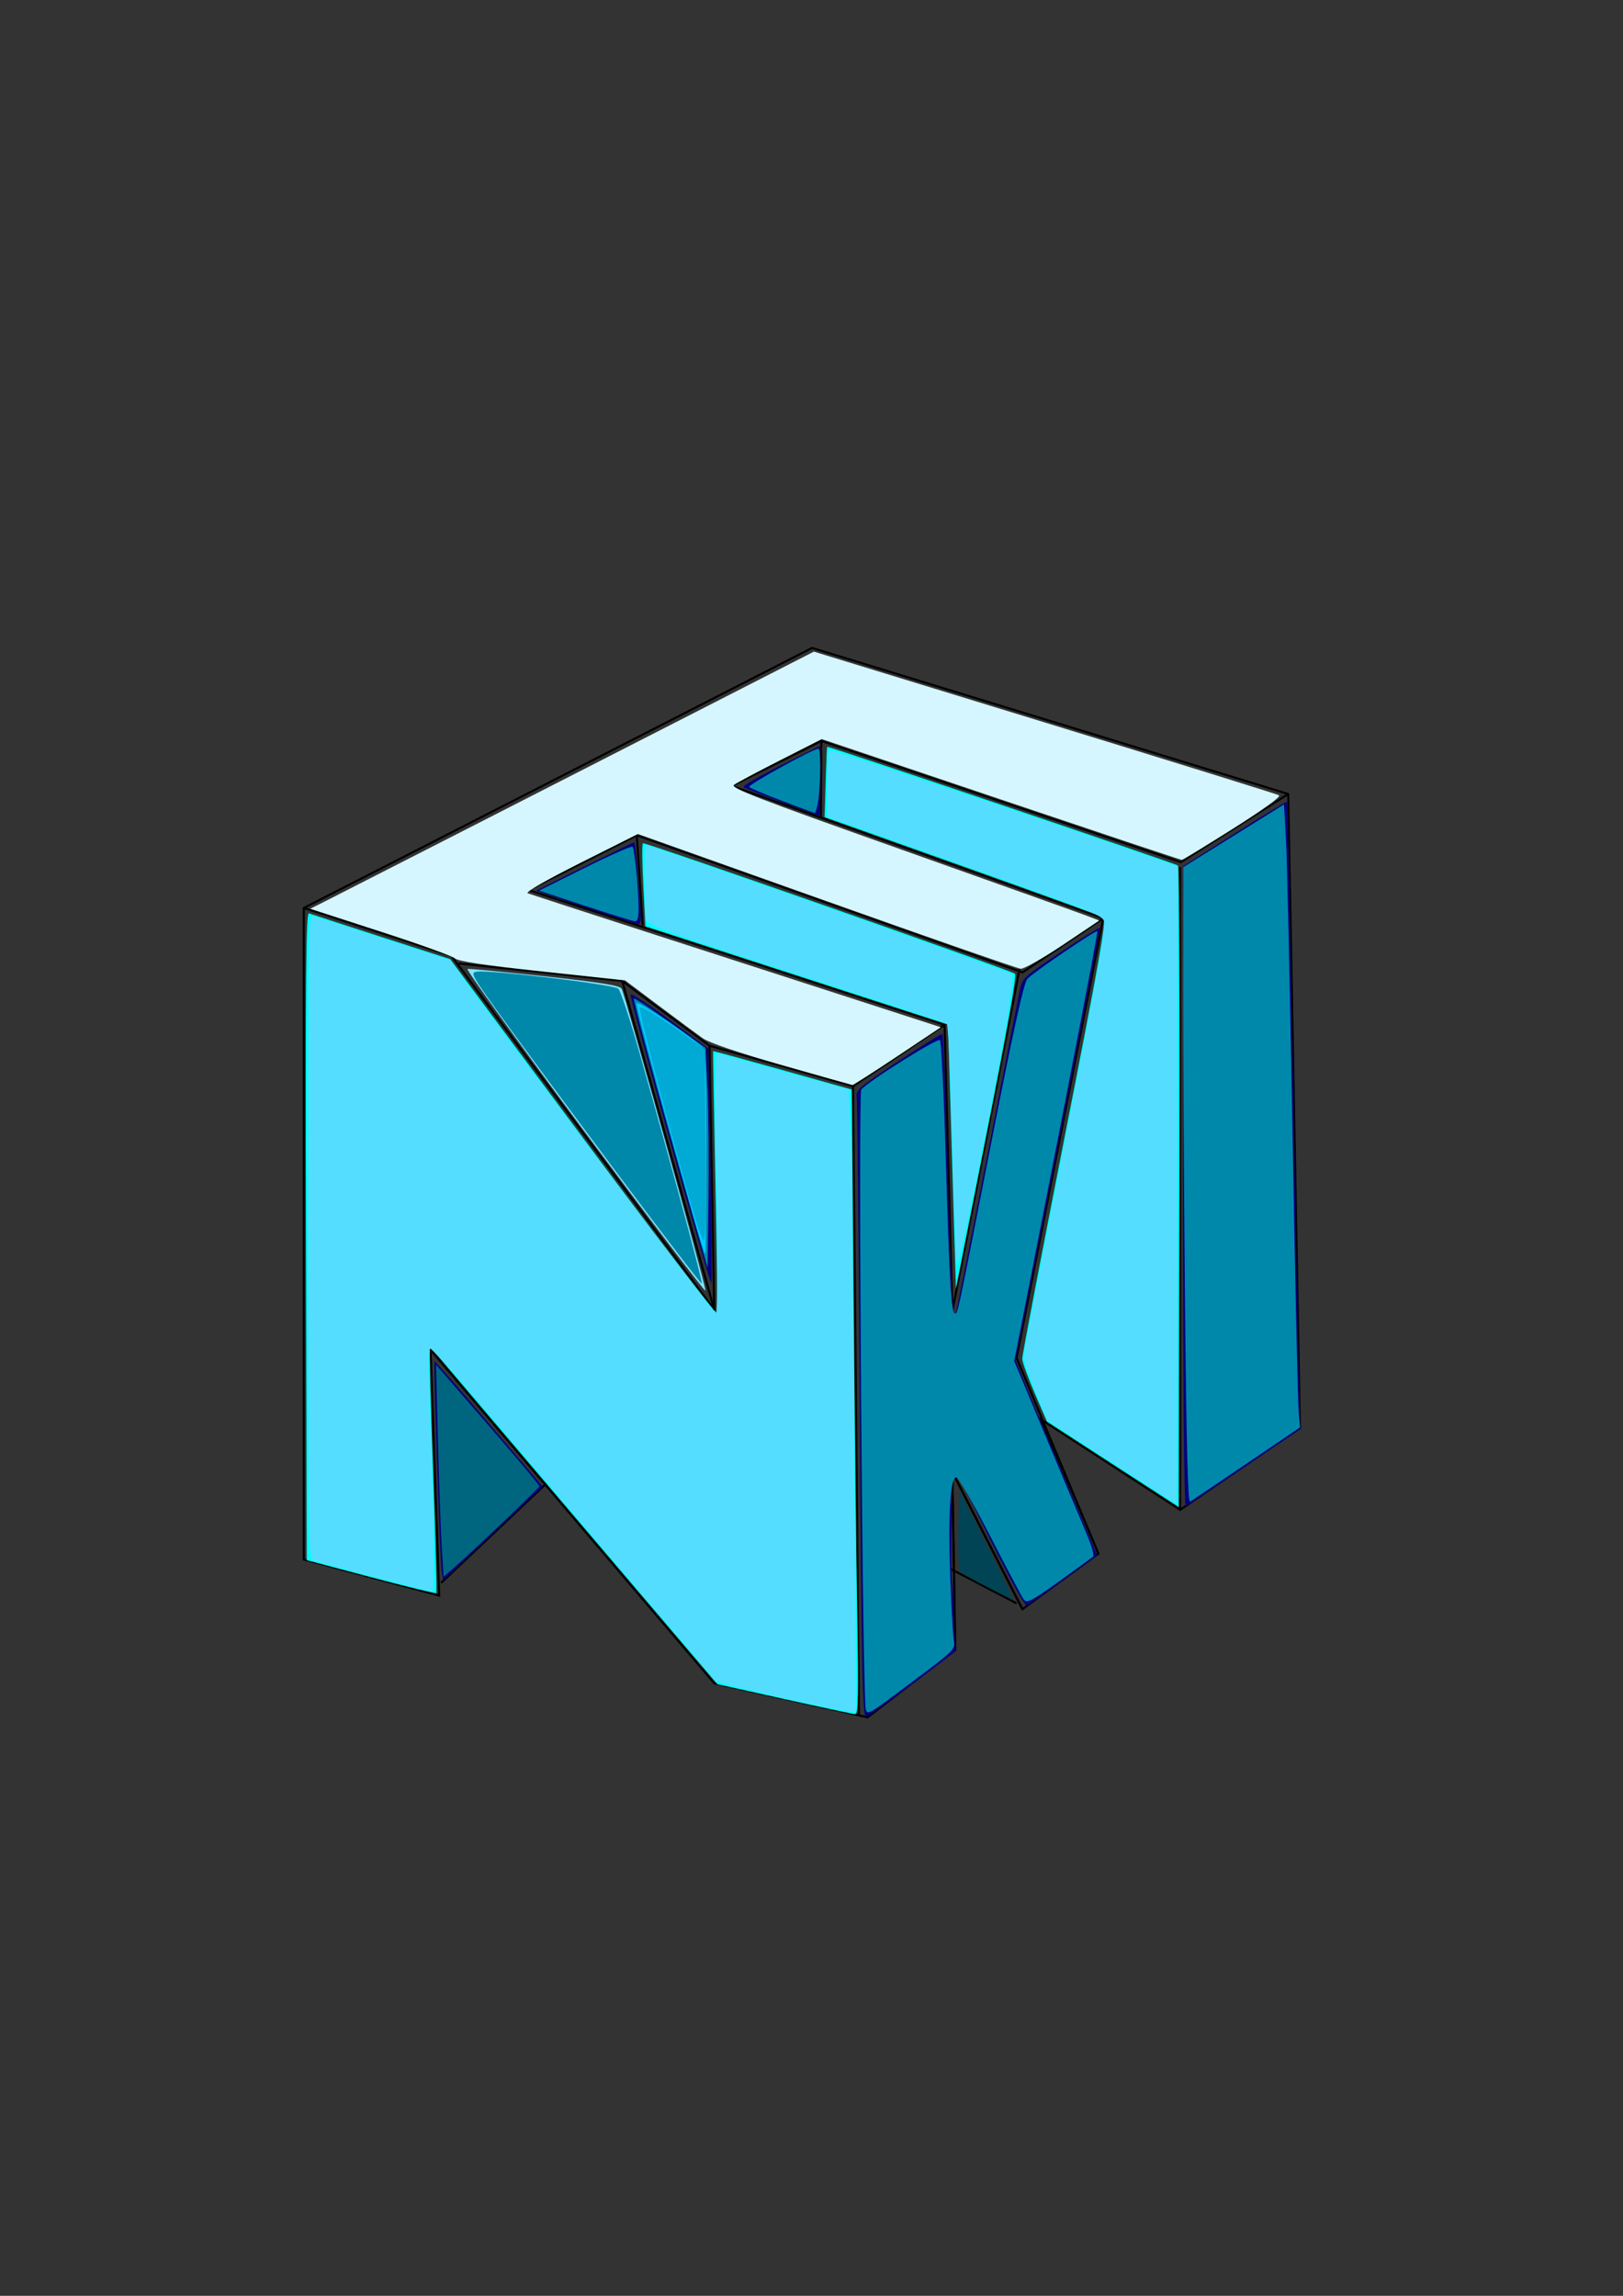 
<svg width="210mm" height="297mm" version="1.1" viewBox="0 0 210 297" xmlns="http://www.w3.org/2000/svg" xmlns:cc="http://creativecommons.org/ns#"
    xmlns:dc="http://purl.org/dc/elements/1.1/" xmlns:rdf="http://www.w3.org/1999/02/22-rdf-syntax-ns#">

    <rect x="0" y="0" width="210" height="297" fill="#333333" stroke="none"/>

    <path d="m39.31 117.46v84.289l17.518 4.661-1.122-31.794 36.725 43.156 19.827 4.387 11.339-8.693-0.378-23.057 9.071 17.765 9.827-7.182-7.422-17.365 18.005 11.696 15.497-10.583-1.512-82.021-61.61-18.899zm127.38-14.741-13.901 8.812-46.515-15.681-11.597 5.819 48.078 17.113-10.448 7.012-49.915-17.734-14.011 7.079 53.831 17.43-11.84 7.947-18.577-5.235 0.619 34.148-34.005-45.773-19.096-6.196m71.06 23.057 0.756 81.265m11.085-89.212 1.011 37.051 8.693-44.223"
        style="fill:none;stroke-width:.265px;stroke:#000" />
    <path d="m142.12 200.99-10.583-25.324 11.217-56.886m-10.461 89.392-9.071-17.765 0.378 23.057" style="fill:none;stroke-width:.265px;stroke:#000"
    />
    <path d="m152.7 112.17v83.155" style="fill:none;stroke-width:.265px;stroke:#000" />
    <path d="m131.54 207.42-8.693-4.536" style="fill:none;stroke-width:.265px;stroke:#000" />
    <path d="m91.792 135.28-11.283-8.372-21.167-2.268" style="fill:none;stroke-width:.265px;stroke:#000" />
    <path d="m57.074 204.77 13.607-12.851" style="fill:none;stroke-width:.265px;stroke:#000" />
    <path d="m82.39 108.06 0.765 11.667" style="fill:none;stroke-width:.265px;stroke:#000" />
    <path d="m106.27 95.851-0.06 9.893" style="fill:none;stroke-width:.265px;stroke:#000" />
    <path transform="scale(.265)" d="m382.88 829.44-32.603-7.244-68.825-80.754c-37.854-44.415-69.272-81.421-69.819-82.235-0.547-0.814-1.3-1.175-1.674-0.801-0.374 0.374 0.288 27.248 1.471 59.719 1.183 32.472 1.901 59.289 1.596 59.594-0.305 0.305-14.663-3.187-31.906-7.76l-31.351-8.315-0.363-158.23c-0.29-126.4-3e-3 -158.09 1.429-157.55 0.986 0.372 16.915 5.558 35.399 11.525l33.607 10.849 64.965 87.422c35.73 48.082 65.14 86.52 65.355 85.416s-0.181-30.292-0.88-64.863-1.196-62.96-1.105-63.085c0.091-0.125 15.357 4.042 33.923 9.26l33.757 9.487 0.893 101.45c0.491 55.8 1.288 124.44 1.771 152.53 0.735 42.749 0.559 51.052-1.079 50.95-1.076-0.067-16.629-3.382-34.56-7.366z"
        style="fill:#0ff;stroke-width:1.429" />
    <path transform="scale(.265)" d="m465.76 596.57c-0.543-17.875-1.403-46.878-1.913-64.45l-0.925-31.95-147.8-47.938-1.025-19.895c-0.564-10.942-0.659-20.261-0.211-20.709 0.708-0.708 177.7 61.35 181.68 63.699 0.985 0.582-3.704 27.13-13.656 77.315l-15.155 76.429z"
        style="fill:#0ff;stroke-width:1.429" />
    <path transform="scale(.265)" d="m543.35 714.83-32.143-20.822-6.02-13.897c-3.311-7.644-6.043-15.215-6.071-16.826-0.028-1.611 9.318-50.468 20.77-108.57 16.666-84.56 20.443-105.88 18.929-106.84-1.041-0.656-32.107-11.939-69.035-25.075l-67.143-23.883 0.506-17.068c0.278-9.387 0.6-17.169 0.714-17.293 0.424-0.458 170.25 57.009 171.29 57.962 0.593 0.544 0.914 71.222 0.714 157.06l-0.363 156.07z"
        style="fill:#0ff;stroke-width:1.429" />
    <path transform="scale(.265)" d="m215.66 766.71c-0.848-5.617-4.057-101.37-3.419-102 0.239-0.239 12.192 13.392 26.562 30.291l26.127 30.726-16.15 15.249c-8.882 8.387-19.806 18.684-24.274 22.881l-8.125 7.632z"
        style="fill:#000080;stroke-width:1.429" />
    <path transform="scale(.265)" d="m285.82 442.88-23.952-8.11 23.606-11.777c12.983-6.478 23.865-11.777 24.181-11.777 0.316 0 0.964 5.625 1.44 12.5s1.182 15.875 1.569 20c0.515 5.481 0.22 7.47-1.094 7.387-0.989-0.062-12.577-3.762-25.75-8.223z"
        style="fill:#000080;stroke-width:1.429" />
    <path transform="scale(.265)" d="m381.92 391.68c-9.821-3.567-18.325-6.918-18.897-7.445-0.572-0.528 7.624-5.278 18.214-10.555l19.254-9.596v17.136c0 9.425-0.161 17.093-0.357 17.041-0.196-0.052-8.393-3.014-18.214-6.581z"
        style="fill:#000080;stroke-width:1.429" />
    <path transform="scale(.265)" d="m419.87 688.79c-0.53-82.343-1.248-151.32-1.595-153.29-0.57-3.226 1.398-4.912 20.37-17.444 11.55-7.63 21.251-13.622 21.558-13.315 0.306 0.306 1.426 30.89 2.487 67.964 1.736 60.603 2.311 70.44 4 68.391 0.27-0.327 7.069-34.345 15.11-75.595s15.25-77.978 16.02-81.618c1.376-6.5 1.735-6.841 20.03-19.027 10.246-6.825 18.858-12.18 19.139-11.899s-8.857 47.887-20.305 105.79l-20.816 105.28 5.987 14.664c3.293 8.065 12.25 29.486 19.905 47.602l13.918 32.937-16.468 12.063c-9.057 6.634-17.14 12.24-17.962 12.457-0.822 0.217-8.21-13.085-16.418-29.561-21.15-42.455-19.941-41.723-20.253-12.263-0.141 13.357-0.136 25.25 0.011 26.429 0.147 1.179 0.616 10.179 1.043 20l0.775 17.857-20.762 15.714c-11.419 8.643-21.673 15.907-22.786 16.143-1.73 0.366-2.163-21.242-2.988-149.29z"
        style="fill:#000080;stroke-width:1.429" />
    <path transform="scale(.265)" d="m577.63 579.34v-156.4l25.129-15.972c13.821-8.784 25.336-15.762 25.589-15.505 0.253 0.257 1.467 56.395 2.698 124.75 1.231 68.357 2.599 137.14 3.04 152.86l0.802 28.571-27.376 18.571c-15.057 10.214-27.94 18.786-28.629 19.048-0.713 0.271-1.253-66.883-1.253-155.92z"
        style="fill:#000080;stroke-width:1.429" />
    <path d="m80.509 126.91 11.902 42.52" style="fill:#000080;stroke-width:.265px;stroke:#000" />
    <path transform="scale(.265)" d="m327.1 556.79c-10.794-38.552-19.429-70.65-19.188-71.328 0.241-0.678 8.864 4.976 19.163 12.565l18.726 13.798 1.039 56.954c0.571 31.324 0.779 57.213 0.462 57.53-0.317 0.317-9.408-30.966-20.202-69.518z"
        style="fill:#000080;stroke-width:1.429" />
    <path transform="scale(.265)" d="m285.36 552.33c-32.267-43.434-57.975-79.126-57.129-79.317 0.847-0.19 17.872 1.433 37.834 3.607 27.459 2.99 36.58 4.466 37.465 6.06 1.749 3.152 41.386 145.96 40.909 147.39-0.226 0.678-26.812-34.303-59.079-77.737z"
        style="fill:#80e5ff;stroke-width:1.429" />
    <path transform="scale(.265)" d="m381.86 520c-20.84-5.941-35.509-10.902-38.571-13.044-2.718-1.901-12.399-9.06-21.515-15.908l-16.573-12.451-40.387-4.339c-28.131-3.022-41.093-4.967-42.713-6.408-1.279-1.138-17.692-7.051-36.474-13.14l-34.149-11.071 7.006-3.511c5.64-2.826 128.15-65.392 220.82-112.77l18.095-9.252 112.62 34.544c61.941 18.999 113.44 35.003 114.44 35.564 1.152 0.645-7.072 6.641-22.358 16.299-13.299 8.404-24.563 15.28-25.031 15.28-0.468 0-40.228-13.273-88.357-29.496l-87.506-29.496-20.177 10.278c-11.097 5.653-21.263 11.072-22.59 12.043-2.037 1.489 10.704 6.421 81.605 31.588 46.21 16.403 86.869 30.915 90.354 32.249l6.335 2.425-17.763 11.909c-9.77 6.55-19.049 11.783-20.621 11.628-1.571-0.155-44.264-15.016-94.873-33.025l-92.016-32.743-27.984 14.048c-16.858 8.462-27.132 14.373-25.842 14.867 1.179 0.451 29.143 9.548 62.143 20.216 33 10.668 77.915 25.202 99.811 32.298l39.811 12.901-21.24 14.154c-11.682 7.785-21.561 14.108-21.954 14.053-0.393-0.056-15.848-4.415-34.344-9.688z"
        style="fill:#d5f6ff;stroke-width:1.429" />
    <path transform="scale(.265)" d="m380.8 828.5c-16.724-3.745-30.925-7.397-31.558-8.116-0.633-0.719-21.356-25.093-46.051-54.165s-55.414-65.232-68.264-80.357-24.022-27.5-24.826-27.5c-0.971 0-1.155 6.597-0.546 19.643 1.905 40.828 2.793 98.929 1.511 98.929-1.185 0-52.181-13.282-58.073-15.125-2.361-0.739-2.5-9.519-2.5-158 0-149.04 0.13-157.18 2.5-156.52 1.375 0.38 17.012 5.37 34.748 11.09l32.248 10.4 4.577 6.577c12.982 18.653 123.97 165.85 125.05 165.85 0.736 4e-3 0.825-26.765 0.212-63.772-0.883-53.292-0.739-63.672 0.874-63.123 1.062 0.361 15.848 4.472 32.858 9.136l30.927 8.479 0.843 20.716c0.463 11.394 1.251 79.698 1.751 151.79l0.908 131.07-3.392-0.098c-1.865-0.054-17.075-3.162-33.799-6.907z"
        style="fill:#5df;stroke-width:1.429" />
    <path transform="scale(.265)" d="m542.66 713.72-31.362-20.357-5.93-14.623c-5.553-13.694-5.845-15.1-4.591-22.143 0.736-4.136 8.33-43.52 16.874-87.52 18.46-95.056 21.405-111.18 21.405-117.19 0-5.244 5.715-2.875-85.714-35.527l-49.286-17.601 0.049-15.841c0.027-8.713 0.417-16.209 0.866-16.659 0.632-0.632 111.65 36.32 161.59 53.781l8.214 2.873v155.58c0 85.571-0.168 155.58-0.374 155.58-0.206 0-14.487-9.161-31.736-20.357z"
        style="fill:#5df;stroke-width:1.429" />
    <path transform="scale(.265)" d="m467.28 616.93c-0.435-1.179-1.478-27.805-2.318-59.17s-2.03-57.445-2.643-57.955c-0.614-0.51-33.698-11.453-73.52-24.317-61.258-19.788-72.526-23.842-73.195-26.331-0.943-3.511-1.111-36.513-0.186-36.513 2.964 0 176.76 61.312 178.55 62.989 1.626 1.524-3.022 28.728-16.21 94.868-5.327 26.714-10.041 47.607-10.476 46.429z"
        style="fill:#5df;stroke-width:1.429" />
    <path transform="scale(.265)" d="m422.75 834.58c-1.617-4.212-3.803-300.79-2.231-302.68 3.326-4.008 37.3-25.345 38.418-24.129 0.66 0.718 1.938 26.698 2.841 57.734 1.733 59.601 2.681 75.714 4.457 75.714 1.464 0 0.693 3.617 17.786-83.504 10.672-54.392 15.846-77.888 17.582-79.835 2.682-3.01 33.467-23.987 34.17-23.284 0.399 0.399-11.451 61.984-32.164 167.16l-8.405 42.678 15.305 36.608c8.418 20.134 17.34 41.379 19.827 47.21 2.487 5.831 4.022 11.056 3.411 11.611-0.612 0.555-8.113 6.017-16.67 12.137-13.647 9.761-15.765 10.846-17.238 8.831-0.924-1.263-8.292-15.192-16.375-30.954-8.082-15.761-15.539-28.657-16.569-28.657-2.925 0-4.038 18.329-2.939 48.381 0.535 14.64 1.32 28.644 1.744 31.118 0.742 4.335 0.154 4.963-16.147 17.21-26.138 19.639-25.748 19.396-26.801 16.65z"
        style="fill:#08a;stroke-width:1.429" />
    <path transform="scale(.265)" d="m578.58 634.37c-0.521-54.77-0.928-124.65-0.904-155.3l0.044-55.714 49.196-30.65 0.963 16.753c0.53 9.214 1.981 74.289 3.225 144.61 1.244 70.321 2.581 131.2 2.97 135.29l0.708 7.431-26.076 17.692c-14.342 9.731-26.774 18.092-27.627 18.58-1.106 0.633-1.823-27.696-2.499-98.695z"
        style="fill:#08a;stroke-width:1.429" />
    <path transform="scale(.265)" d="m337.16 589.7c-14.673-51.434-28.259-101.66-27.662-102.25 0.319-0.319 8.323 4.959 17.787 11.73l17.207 12.31 0.947 20.223c0.521 11.123 0.745 35.291 0.499 53.706l-0.448 33.483z"
        style="fill:#08a;stroke-width:1.429" />
    <path transform="scale(.265)" d="m285.78 442.25-22.561-7.465 22.366-11.147c12.301-6.131 22.761-10.752 23.244-10.269 0.986 0.986 2.826 19.27 2.981 29.63 0.068 4.548-0.487 6.774-1.684 6.751-0.982-0.019-11.938-3.394-24.346-7.5z"
        style="fill:#08a;stroke-width:1.429" />
    <path transform="scale(.265)" d="m381.92 391.01c-8.25-3.144-15.507-6.208-16.126-6.81-0.948-0.921 31.203-18.699 33.816-18.699 1.152 0 1.134 16.328-0.028 24.801-0.5 3.645-1.303 6.582-1.786 6.527-0.482-0.056-7.627-2.674-15.877-5.818z"
        style="fill:#08a;stroke-width:1.429" />
    <path transform="scale(.265)" d="m215.73 755.82c-0.493-7.64-1.332-30.926-1.866-51.747l-0.971-37.857 13.613 15.714c25.522 29.46 36.823 42.856 36.83 43.656 7e-3 0.787-31.554 30.876-41.567 39.627l-5.145 4.497z"
        style="fill:#006680;stroke-width:1.429" />
    <path transform="scale(.265)" d="m482.07 774.79c-6.575-3.424-12.534-6.804-13.241-7.511-0.708-0.708-1.107-9.914-0.887-20.458l0.4-19.171 13.299 26.225c7.314 14.424 13.093 26.431 12.841 26.683-0.252 0.252-5.837-2.344-12.412-5.767z"
        style="fill:#045;stroke-width:1.429" />
    <path transform="scale(.265)" d="m339.28 595.76c-7.584-26.684-26.934-97.66-28.066-102.95l-1.035-4.835 15.094 10.368c8.302 5.702 16.098 11.478 17.326 12.835 1.934 2.137 2.231 9.026 2.217 51.478-9e-3 26.956-0.191 49.186-0.404 49.4s-2.523-7.12-5.131-16.297z"
        style="fill:#08a;stroke-width:1.429" />
    <path transform="scale(.265)" d="m338.53 593.72c-16.859-60.433-28.168-102.83-27.757-104.06 0.477-1.432 28.969 17.923 32.31 21.948 1.403 1.69 1.821 13.503 1.81 51.091-8e-3 26.891-0.254 49.132-0.547 49.425s-2.909-7.988-5.815-18.403z"
        style="fill:#0cf;stroke-width:1.429" />
    <path transform="scale(.265)" d="m300.06 571.01c-23.118-30.921-48.485-65.22-56.371-76.22-13.61-18.984-14.158-20.024-10.796-20.463 6.81-0.891 65.519 6.157 68.95 8.278 1 0.618 5.633 14.542 10.294 30.941 15.251 53.657 31.141 112.5 30.542 113.1-0.323 0.323-19.502-24.712-42.62-55.633z"
        style="fill:#08a;stroke-width:1.429" />
    <path transform="scale(.265)" d="m337.2 587.29c-15.089-54.087-25.634-94.764-24.786-95.611 0.845-0.845 18.198 10.286 28.079 18.012l3.571 2.792 0.503 46.511c0.321 29.652-2e-3 46.511-0.892 46.511-0.767 0-3.682-8.196-6.476-18.214z"
        style="fill:#00aad4;stroke-width:1.429" />
</svg>